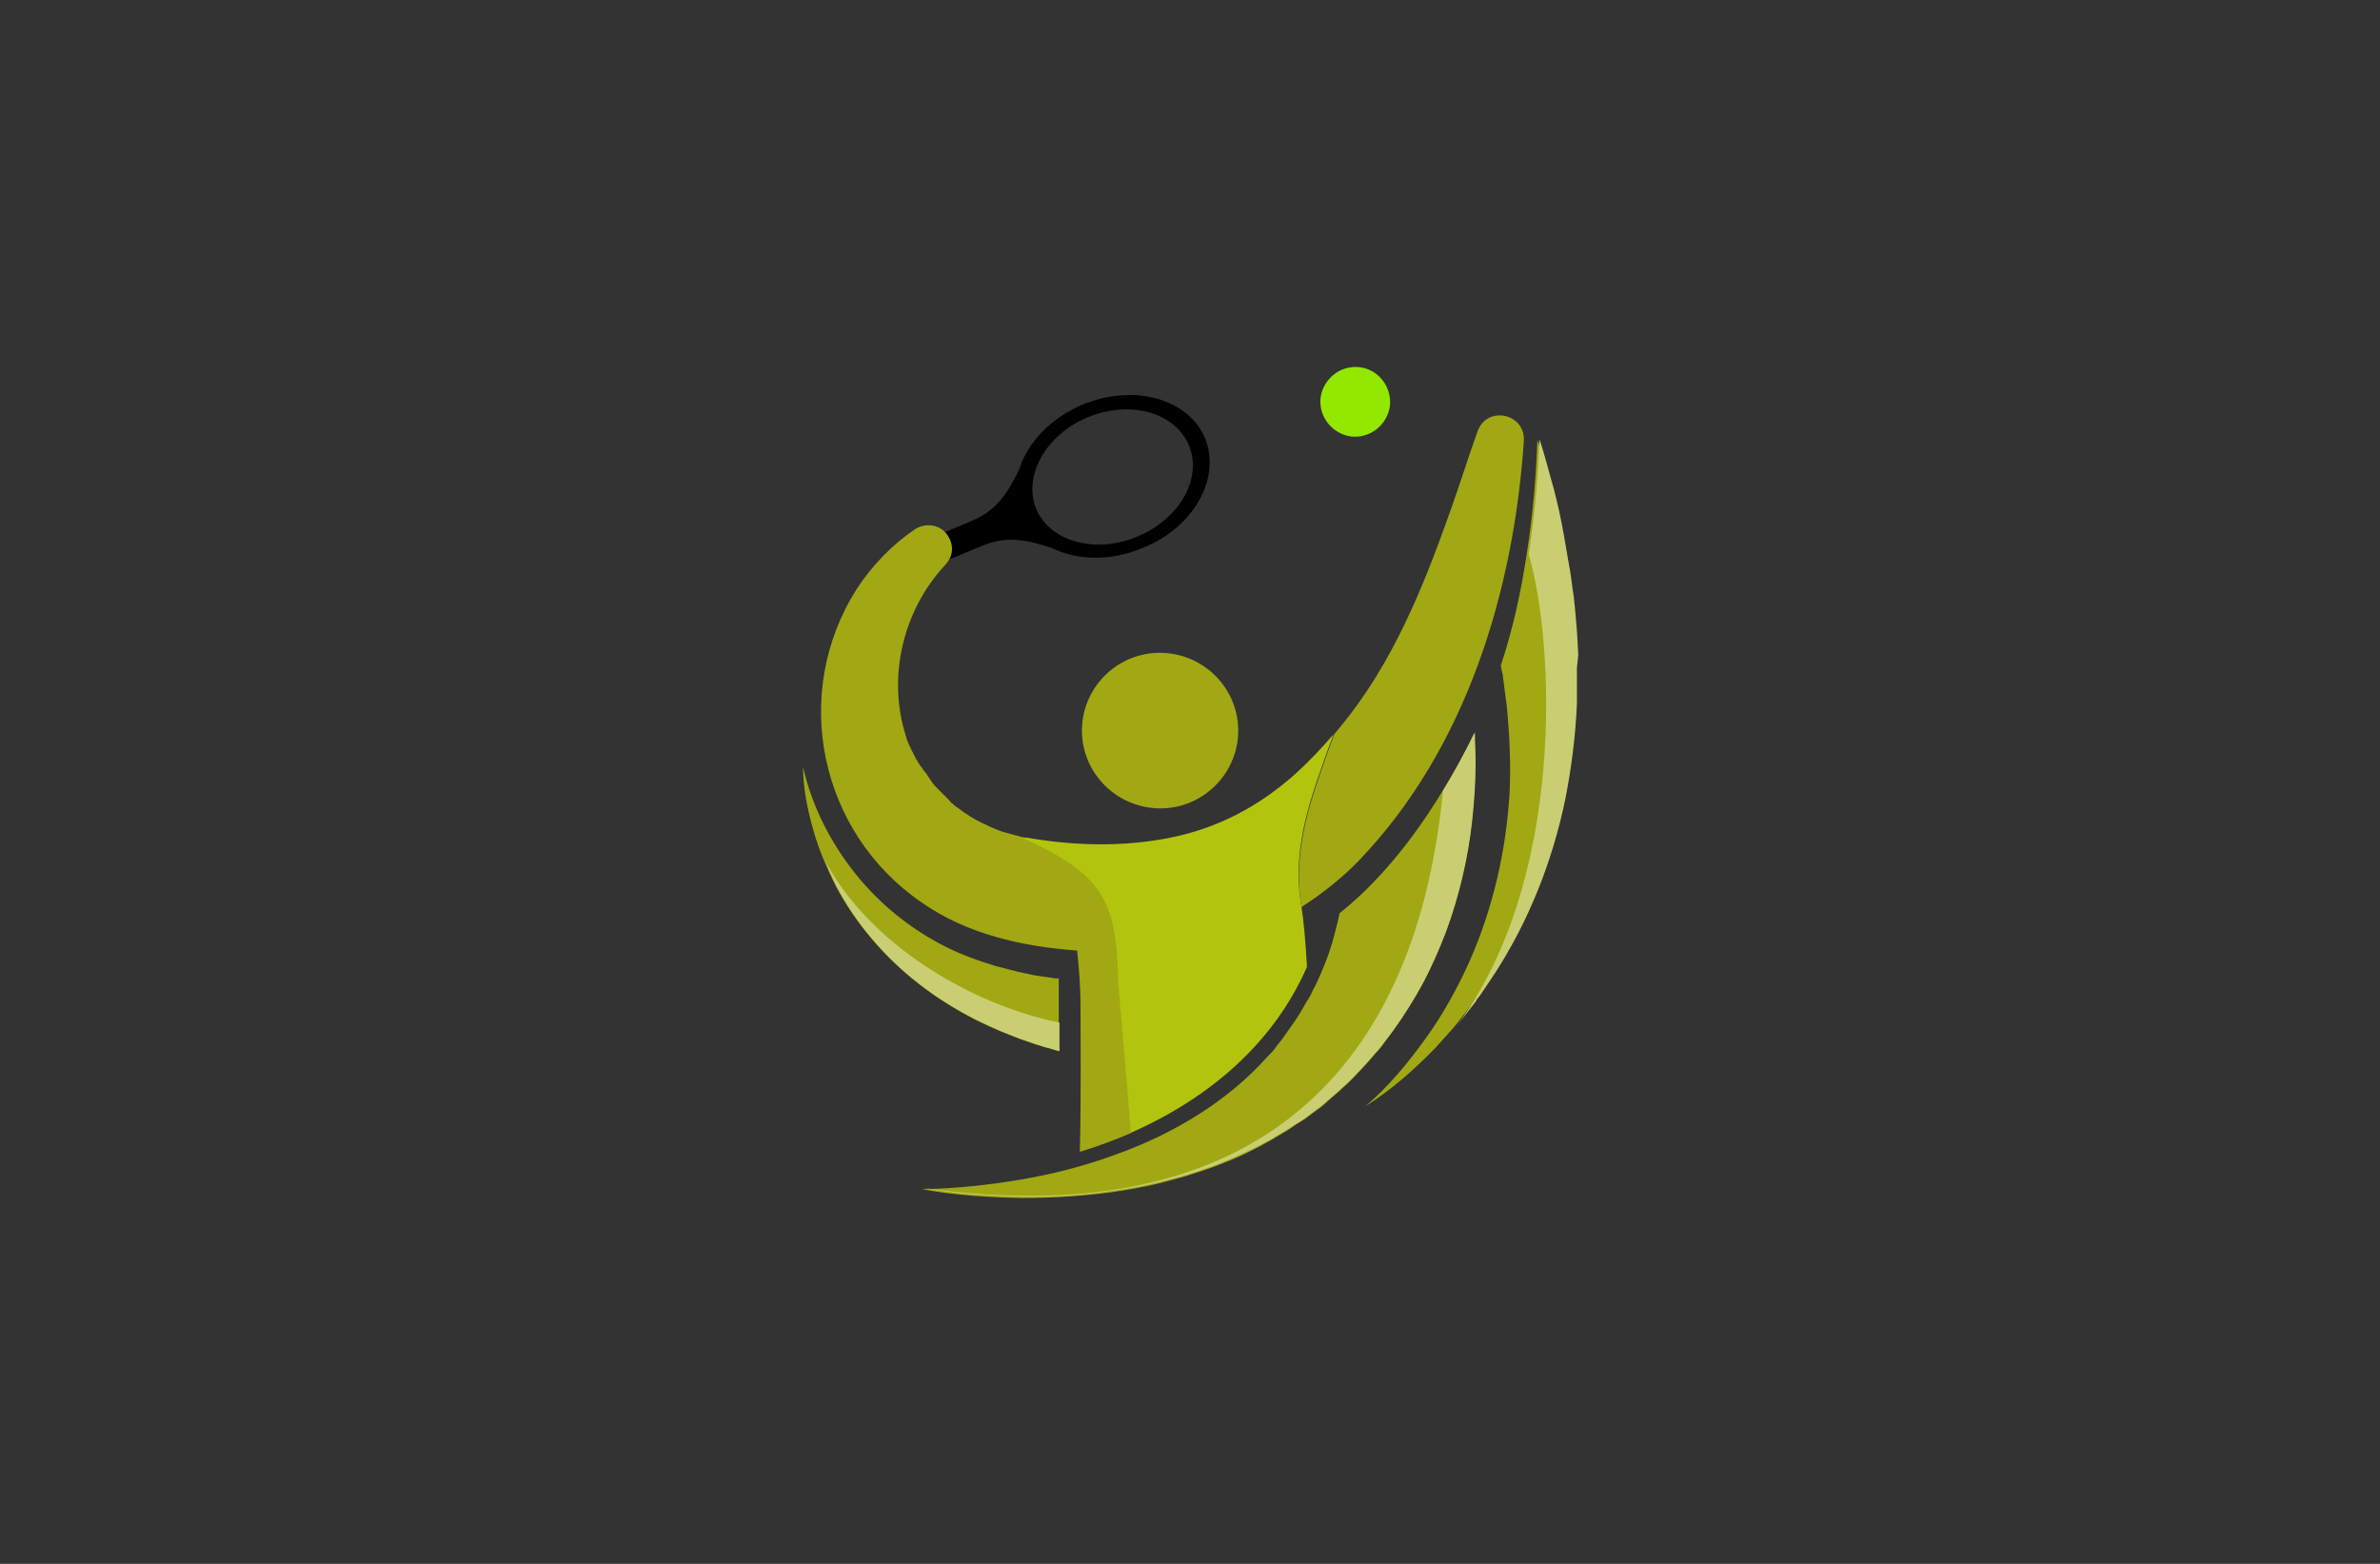 <?xml version="1.0" encoding="utf-8"?>
<!-- Generator: Adobe Illustrator 27.8.1, SVG Export Plug-In . SVG Version: 6.00 Build 0)  -->
<svg version="1.1" xmlns="http://www.w3.org/2000/svg" xmlns:xlink="http://www.w3.org/1999/xlink" x="0px" y="0px"
	 viewBox="0 0 350 230" style="enable-background:new 0 0 350 230;" xml:space="preserve">
<rect x="0" y="0" width="350" height="230" fill="#333333" stroke="none"/>
<style type="text/css">
	.st0{fill:#FF9D00;}
	.st1{fill:url(#SVGID_1_);}
	.st2{opacity:0.22;fill:url(#SVGID_00000122683132008583784140000015764555819703108532_);}
	.st3{fill:#FFC200;}
	.st4{fill:#778718;}
	.st5{fill:#E0B017;}
	.st6{fill:#664407;}
	.st7{fill:#9E690A;}
	.st8{fill:#7F1105;}
	.st9{fill:#191933;}
	.st10{fill:#FCEBD4;}
	.st11{fill:#E3DFD6;}
	.st12{fill:#FFB000;}
	.st13{fill:#AA210E;}
	.st14{fill:#FFF0A6;}
	.st15{fill:#FFDA00;}
	.st16{fill:#F4F4F4;}
	.st17{fill:#DC5C28;}
	.st18{fill:#FF8440;}
	.st19{fill:#C45224;}
	.st20{fill:#2C4369;}
	.st21{fill:#2A72DB;}
	.st22{fill:#C65500;}
	.st23{fill:#C15746;}
	.st24{fill:#FF8C00;}
	.st25{fill:#FFEA2C;}
	.st26{fill:#F7FF57;}
	.st27{fill:#FFFFFF;}
	.st28{fill:#D64949;}
	.st29{fill:#353535;}
	.st30{fill:#FFC783;}
	.st31{fill:#3F7F91;}
	.st32{fill:#25BDE5;}
	.st33{fill:#8CDD00;}
	.st34{fill:#D1FF88;}
	.st35{fill:#333333;}
	.st36{fill:#FF9000;}
	.st37{fill:#A1A813;}
	.st38{fill:#B3C40E;}
	.st39{fill:#CACE72;}
	.st40{fill:url(#SVGID_00000160896884958758637260000007036113265618876305_);}
	.st41{fill:#93E800;}
	.st42{fill:#3CB7D3;}
	.st43{fill:#FF7631;}
	.st44{fill:#E6873C;}
	.st45{fill:#30657F;}
	.st46{fill:#FF7A40;}
	.st47{fill:#FFAD4A;}
	.st48{fill:#BC8E3B;}
	.st49{fill:#E2E2E2;}
	.st50{fill:#F2B844;}
	.st51{fill:#AF3838;}
	.st52{fill:#17B5C1;}
	.st53{fill:#A88643;}
	.st54{fill-rule:evenodd;clip-rule:evenodd;fill:#DD7928;}
	.st55{fill:#E6E7E8;stroke:#CFCFCF;stroke-width:0.106;}
	.st56{fill-rule:evenodd;clip-rule:evenodd;fill:#204F7A;}
	.st57{fill-rule:evenodd;clip-rule:evenodd;fill:#50A4FF;}
	.st58{fill:#002649;}
</style>
<g id="Layer_1">
</g>
<g id="Layer_12">
</g>
<g id="Layer_13">
</g>
<g id="Layer_14">
</g>
<g id="Layer_15">
</g>
<g id="Layer_11">
</g>
<g id="Layer_8">
</g>
<g id="Layer_10">
</g>
<g id="Layer_9">
</g>
<g id="Layer_2">
	<path d="M177.2,64.4c-2.5-5.8-10.5-8-18-4.9c-4.7,2-8.1,5.6-9.3,9.5c0,0,0,0,0,0c-1.8,3.7-3.4,6.1-7,7.6c-0.6,0.3-2.1,0.9-3.8,1.6
		c-2.8,1.2-6.3,2.6-7.7,3.2c-0.3,0.4-0.4,1.1,0,2.2c0.4,1,1,1.5,1.5,1.5c1.2-0.5,3.9-1.6,6.4-2.7h0c2.2-0.9,4.3-1.8,5.1-2.1
		c3.5-1.5,6.3-1,10.3,0.3c0,0,0,0,0,0c3.6,1.8,8.6,2,13.3,0C175.6,77.6,179.6,70.3,177.2,64.4z M167.3,78.9
		c-6.2,2.6-12.8,0.8-14.9-4c-2-4.8,1.3-10.9,7.5-13.5c6.2-2.6,12.8-0.8,14.9,4C176.9,70.3,173.5,76.3,167.3,78.9z"/>
	<path class="st37" d="M154.6,143.8c0.4,0.1,0.7,0.1,1.1,0.1l0,6.5l0,4.2c-0.1,0-0.2-0.1-0.3-0.1c-0.5-0.1-0.9-0.3-1.4-0.4
		c0,0,0,0,0,0c-0.6-0.2-1.1-0.4-1.7-0.5l-2.3-0.8c-0.8-0.3-1.5-0.6-2.3-0.9c-1.5-0.6-3-1.3-4.4-2c-2.9-1.5-5.6-3.2-8.2-5.2
		c-5.1-4-9.3-8.9-12.2-14.4c-0.3-0.6-0.6-1.2-0.9-1.9c-0.2-0.4-0.3-0.7-0.5-1.1c-0.8-1.8-1.5-3.7-2-5.6c-0.8-2.9-1.4-5.9-1.4-8.9
		c1.3,5.8,4.1,11.2,7.7,15.7c3.6,4.5,8.1,8.1,13,10.6c2.5,1.3,5.1,2.2,7.7,3c1.3,0.3,2.6,0.7,4,1c0.7,0.1,1.3,0.3,2,0.4L154.6,143.8
		z M216.8,108.1c0-0.1,0-0.2,0-0.3c-1.5,3.2-3.1,6-4.7,8.6c-5.7,9.4-11.3,14.9-15.1,17.9c-0.3,1.5-0.7,2.9-1.1,4.4
		c-0.6,2-1.4,4-2.3,5.9c-0.2,0.5-0.5,0.9-0.7,1.4c-0.2,0.5-0.5,0.9-0.8,1.4l-0.8,1.4l-0.9,1.4c-0.6,0.9-1.3,1.8-1.9,2.7
		c-0.3,0.4-0.7,0.8-1,1.3c-0.3,0.4-0.7,0.8-1.1,1.2c-5.8,6.5-13.8,11.4-22.6,14.5c-4.4,1.6-9,2.8-13.8,3.6
		c-4.7,0.8-9.5,1.3-14.4,1.4c4.8,0.9,9.7,1.2,14.6,1.3c4.9,0,9.9-0.3,14.9-1.1c2.5-0.4,5-0.9,7.4-1.6c1.2-0.3,2.5-0.7,3.7-1.1
		c1.2-0.4,2.4-0.8,3.6-1.3c2.4-0.9,4.8-2.1,7.1-3.4c1.1-0.7,2.3-1.3,3.4-2.1c0.5-0.4,1.1-0.7,1.7-1.1l1.6-1.2
		c0.6-0.4,1.1-0.8,1.6-1.3c0.5-0.4,1-0.9,1.5-1.3c1-0.9,2-1.8,2.9-2.8l1.4-1.5l1.3-1.5c0.5-0.5,0.9-1,1.3-1.6
		c0.4-0.5,0.8-1.1,1.2-1.6c1.6-2.2,3.1-4.6,4.4-7c1.3-2.4,2.4-5,3.4-7.6c1.9-5.2,3.2-10.7,3.8-16.2c0.3-2.8,0.5-5.6,0.5-8.4
		C217,110.9,216.9,109.5,216.8,108.1z M231.8,96.4l-0.2-3.5l-0.3-3.5c-0.1-0.6-0.1-1.2-0.2-1.8c-0.1-1.2-0.3-2.3-0.5-3.5
		c-0.1-0.6-0.2-1.2-0.3-1.7c-0.2-1.2-0.4-2.3-0.6-3.5c-0.5-2.3-1-4.6-1.5-6.9c-0.6-2.5-1.3-4.9-2.1-7.3c-0.2,4.8-0.6,10.7-1.6,16.9
		c-0.8,5.3-2,10.9-3.8,16.3l0.3,1.4l0.2,1.6l0.4,3.1c0.4,4.2,0.6,8.4,0.4,12.6c-0.5,8.4-2.4,16.9-5.9,24.8c-1.8,4-3.9,7.8-6.5,11.4
		c-2.6,3.6-5.4,7-8.8,9.9c3.8-2.4,7.2-5.4,10.3-8.6c0.9-1,1.8-2,2.7-3c0,0,0,0.1-0.1,0.1c0.5-0.6,1-1.2,1.5-1.9
		c0.3-0.3,0.5-0.6,0.7-0.9c0.2-0.3,0.5-0.6,0.7-0.9c0,0,0,0,0-0.1c0.4-0.6,0.9-1.2,1.3-1.8c0.1-0.1,0.1-0.2,0.2-0.3
		c0.2-0.2,0.3-0.4,0.4-0.6c0.3-0.4,0.5-0.8,0.8-1.2c5-7.7,8.5-16.5,10.4-25.7c0.9-4.6,1.5-9.3,1.7-14l0-3.5l0-1.8L231.8,96.4z
		 M166.4,166.6c-0.7-9.4-1.8-20.4-1.9-23.1c-0.2-12-3.2-15.3-14.6-20.5c0,0,0,0,0,0c-0.7-0.2-1.5-0.4-2.2-0.6
		c-0.7-0.2-1.4-0.5-2.1-0.8c-0.2-0.1-0.4-0.2-0.6-0.3c-1.6-0.7-3-1.6-4.3-2.6c-0.2-0.1-0.4-0.3-0.6-0.5c-0.2-0.1-0.4-0.3-0.5-0.5
		c-0.1-0.1-0.3-0.3-0.4-0.4c-0.2-0.2-0.4-0.4-0.6-0.6c-0.2-0.2-0.3-0.3-0.5-0.5c-0.1-0.1-0.3-0.3-0.4-0.4c-0.1-0.1-0.1-0.1-0.2-0.2
		c-0.1-0.2-0.3-0.3-0.4-0.5c-0.1-0.2-0.3-0.4-0.4-0.6c-0.1-0.2-0.3-0.4-0.4-0.6c-0.1-0.2-0.3-0.4-0.4-0.5c0,0,0-0.1-0.1-0.1
		c-0.1-0.2-0.2-0.4-0.4-0.6c-0.1-0.2-0.3-0.4-0.4-0.6c-0.1-0.2-0.2-0.4-0.3-0.5c-0.1-0.2-0.2-0.4-0.3-0.6c-0.1-0.1-0.1-0.3-0.2-0.4
		c-0.2-0.3-0.3-0.7-0.5-1c-0.2-0.5-0.4-0.9-0.5-1.4c-2.7-8.5-0.5-18.3,5.7-25c0.2-0.2,0.3-0.4,0.5-0.6c0.4-0.6,0.6-1.2,0.6-1.9
		c0-0.6-0.2-1.3-0.6-1.9c-0.1-0.1-0.2-0.3-0.3-0.4c-1.1-1.3-3-1.5-4.5-0.6c-3.4,2.3-6.3,5.3-8.6,8.8c-9.8,15.4-5.5,35.8,9.5,46.1
		c6.7,4.7,14.8,6.5,22.9,7.1c0.2,1.9,0.5,4.8,0.5,8.5c0,1.9,0.1,13.9-0.1,21.1C161.4,168.6,163.9,167.7,166.4,166.6z M217.3,63.4
		c-1.4,3.9-2.6,7.8-4,11.7c-4,11.3-8.5,22.5-16.2,31.8c-0.3,0.4-0.6,0.7-0.9,1.1l0,0c-3.5,9.6-6.2,16.8-4.8,25.4
		c3.1-2,6-4.3,8.5-6.9c15.7-16.4,22.7-39.5,24.2-61.7C224.3,60.8,218.7,59.6,217.3,63.4z M172,96.1c-6.3-0.8-12,3.7-12.8,9.9
		c-0.8,6.3,3.7,12,10,12.8c6.3,0.8,12-3.7,12.8-9.9C182.8,102.6,178.3,96.9,172,96.1z"/>
	<g>
		<g>
			<path class="st38" d="M191.4,133.4c0.3,2,0.6,5,0.8,8.8c-4.8,11-14.1,19.2-25.9,24.4c-0.7-9.4-1.8-20.4-1.9-23.1
				c-0.2-12-3.2-15.3-14.6-20.5c0.4,0.1,0.8,0.2,1.2,0.2c7,1.2,14.1,1.4,21.1,0c7-1.4,13-4.6,18.3-9.3c2-1.8,3.9-3.8,5.7-5.9
				C192.6,117.6,189.9,124.8,191.4,133.4z"/>
		</g>
	</g>
	<g>
		<g>
			<path class="st39" d="M121.3,126.5c0.3,0.6,0.5,1.3,0.8,1.9c0.3,0.6,0.6,1.3,0.9,1.9c2.9,5.5,7.1,10.5,12.2,14.4
				c2.5,2,5.3,3.7,8.2,5.2c1.5,0.7,2.9,1.4,4.4,2c0.7,0.3,1.5,0.6,2.3,0.9l2.3,0.8c0.6,0.2,1.1,0.4,1.7,0.5c0,0,0,0,0,0
				c0.5,0.1,0.9,0.3,1.4,0.4c0.1,0,0.2,0.1,0.3,0.1v0l0-4.2C142.5,147.7,127.6,138.6,121.3,126.5z M217,112.3c0,2.8-0.2,5.6-0.5,8.4
				c-0.6,5.5-1.9,11-3.8,16.2c-1,2.6-2.1,5.1-3.4,7.6c-1.3,2.4-2.8,4.8-4.4,7c-0.4,0.6-0.8,1.1-1.2,1.6c-0.4,0.5-0.8,1.1-1.3,1.6
				l-1.3,1.5l-1.4,1.5c-0.9,1-1.9,1.9-2.9,2.8c-0.5,0.4-1,0.9-1.5,1.3c-0.5,0.4-1,0.9-1.6,1.3l-1.6,1.2c-0.5,0.4-1.1,0.8-1.7,1.1
				c-1.1,0.8-2.3,1.4-3.4,2.1c-2.3,1.3-4.7,2.4-7.1,3.4c-1.2,0.5-2.4,0.9-3.6,1.3c-1.2,0.4-2.4,0.8-3.7,1.1
				c-2.5,0.7-4.9,1.2-7.4,1.6c-5,0.8-9.9,1.2-14.9,1.1c-4.9-0.1-9.8-0.4-14.6-1.3c46.4,6.6,72.3-14.8,76.5-58.4
				c1.6-2.6,3.1-5.4,4.7-8.6c0,0.1,0,0.2,0,0.3C216.9,109.5,217,110.9,217,112.3z M231.9,98.2l0,1.8l0,3.5c-0.2,4.7-0.8,9.4-1.7,14
				c-1.9,9.2-5.4,18-10.4,25.7c-0.3,0.4-0.5,0.8-0.8,1.2c-0.1,0.2-0.3,0.4-0.4,0.6c-0.1,0.1-0.1,0.2-0.2,0.3
				c-0.4,0.6-0.8,1.2-1.3,1.8c0,0,0,0,0,0.1c-0.2,0.3-0.5,0.6-0.7,0.9c-0.2,0.3-0.5,0.6-0.7,0.9c-0.5,0.6-1,1.3-1.5,1.9
				c16-21.3,14.5-56.2,10.6-69.4c1-6.2,1.4-12,1.6-16.9c0.8,2.4,1.4,4.9,2.1,7.3c0.6,2.3,1.1,4.6,1.5,6.9c0.2,1.2,0.4,2.3,0.6,3.5
				c0.1,0.6,0.2,1.2,0.3,1.7c0.2,1.2,0.3,2.3,0.5,3.5c0.1,0.6,0.1,1.2,0.2,1.8l0.3,3.5l0.2,3.5L231.9,98.2z"/>
		</g>
	</g>
	<linearGradient id="SVGID_1_" gradientUnits="userSpaceOnUse" x1="195.707" y1="108.625" x2="195.696" y2="108.598">
		<stop  offset="0" style="stop-color:#FFBD00"/>
		<stop  offset="1" style="stop-color:#FF9A00"/>
	</linearGradient>
	<path class="st1" d="M195.7,108.6C195.7,108.6,195.7,108.6,195.7,108.6L195.7,108.6C195.7,108.6,195.7,108.6,195.7,108.6
		C195.7,108.6,195.7,108.6,195.7,108.6z"/>
	<g>
		<path class="st27" d="M195.7,108.6C195.7,108.6,195.7,108.6,195.7,108.6L195.7,108.6C195.7,108.6,195.7,108.6,195.7,108.6
			C195.7,108.6,195.7,108.6,195.7,108.6z"/>
	</g>
	<g>
		<path class="st41" d="M204.4,59.7c-0.4,2.8-2.9,4.8-5.7,4.5c-2.8-0.4-4.8-2.9-4.5-5.7c0.4-2.8,2.9-4.8,5.7-4.5
			C202.7,54.3,204.7,56.9,204.4,59.7z"/>
	</g>
</g>
<g id="Layer_3">
</g>
<g id="Layer_4">
</g>
<g id="Layer_5">
</g>
<g id="Layer_6">
</g>
<g id="Layer_7">
</g>
</svg>
